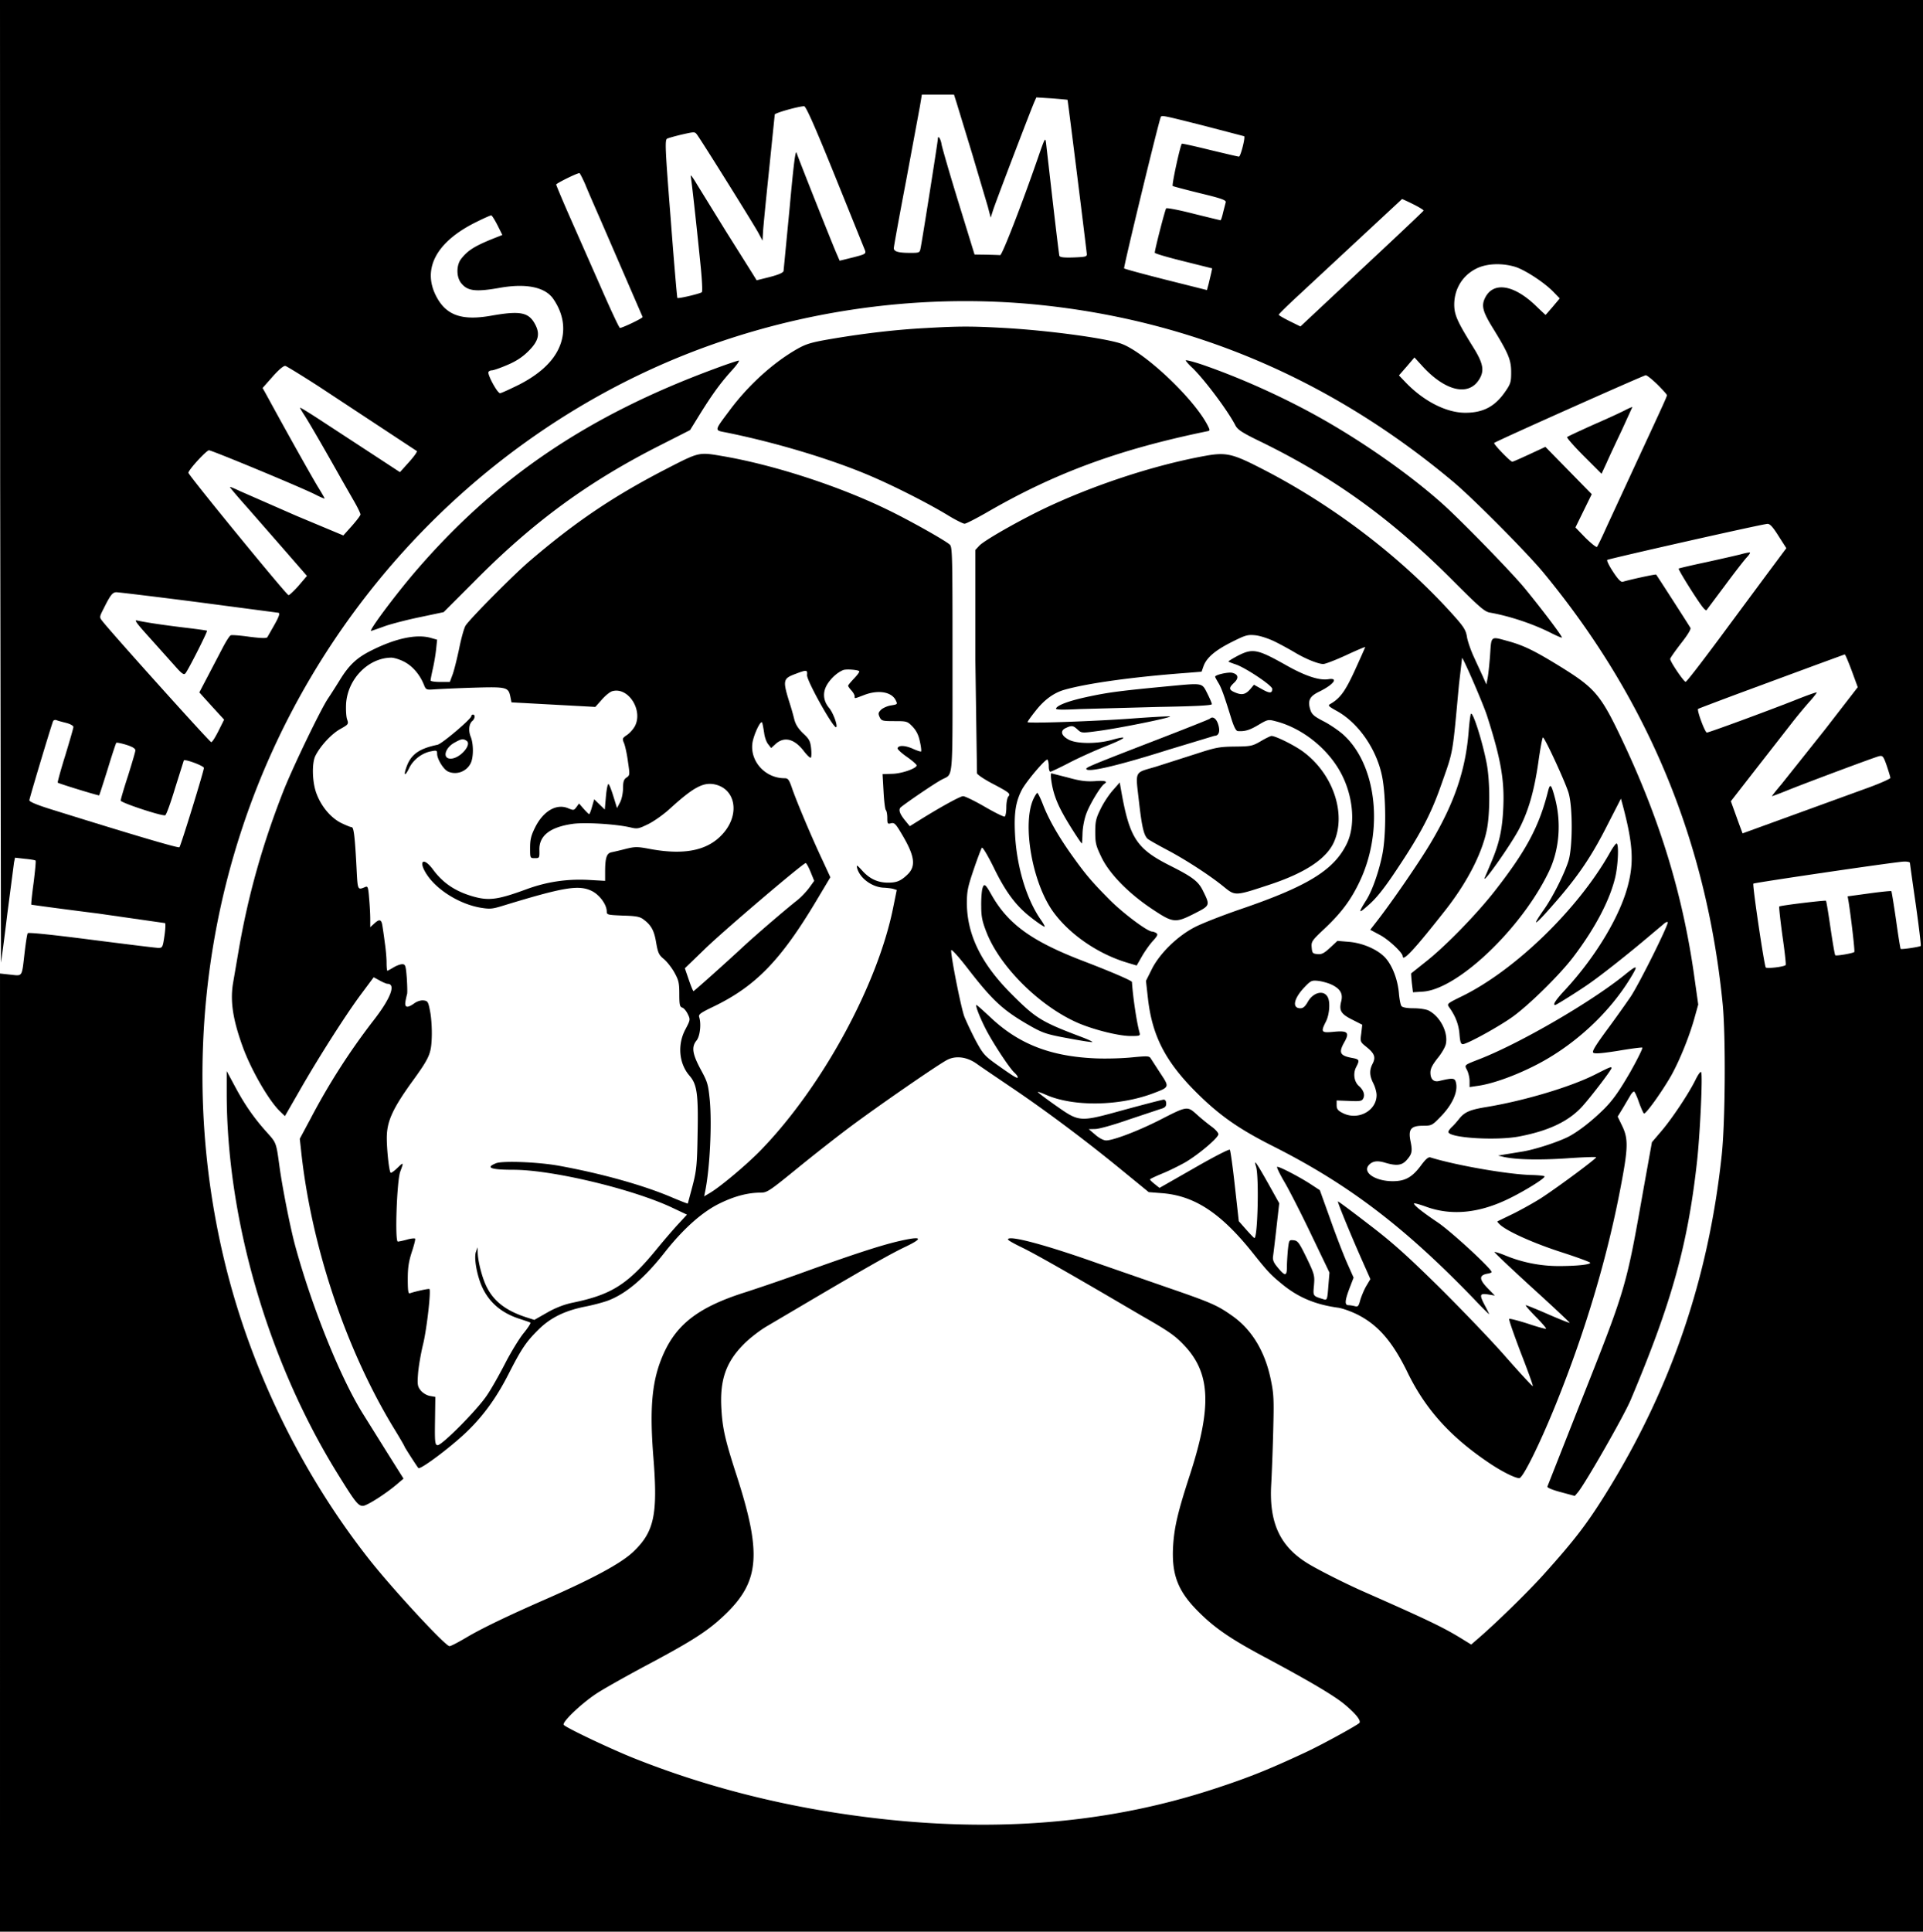 <svg xmlns="http://www.w3.org/2000/svg" width="1572" height="1578.667" viewBox="0 0 1179 1184" preserveAspectRatio="xMidYMid meet" xmlns:v="https://vecta.io/nano"><path d="M.1 295.7L.6 590c.2-.8 2-14.3 3.9-30l4.1-31.4.6-2.9 6.1.7c3.3.3 6.3.8 6.5 1.1.3.2-.3 6.4-1.2 13.6-1 7.2-1.6 13.2-1.4 13.4.2.1 18.5 2.6 40.8 5.4l41.2 5.9c.4.4.2 4-.4 8-1 6.8-1.2 7.2-3.7 7.2-1.4 0-19.9-2.3-41.1-5-24-3.1-38.6-4.6-39-4s-1.2 5.8-1.9 11.8c-1.8 15.4-1.1 14.4-8.7 13.6l-6.4-.7v293.7V1184h589.5H1179V592 0H589.5 0l.1 295.7zm586.3-233l9.4 30.8 9.8 33 1.8 6.9 1.4-4.4c1.6-5.1 23.5-62.4 25.4-66.6l1.2-2.7 9.5.6c5.2.4 9.5.8 9.6.9.2.2 10.8 85.1 11.8 94.3.2 1.8-.5 2-8.1 2.3-6 .2-8.3-.1-8.7-1-.2-.7-2-15.5-4-32.8l-4.1-35.8c-.5-4.3-.6-4.2-5 8.5-9.9 28.6-22 59.8-23.2 59.7-.6-.1-4.5-.2-8.5-.3l-7.2-.1-9.8-31.8c-5.4-17.5-10-33.5-10.4-35.6-.5-3.5-2.3-6.1-2.3-3.4 0 1.5-9.7 62.9-10.6 67-.5 2.7-.8 2.8-6.2 2.8-7.4 0-10.2-.8-10.2-2.9 0-.9 3.3-19.2 7.4-40.6l8.6-46.3 1.2-7.2h9.9 9.8l1.5 4.7zm-74.3 45.6l18.3 45.3c.6 2-.1 2.3-7.5 4.2l-8.1 2-2-4.6c-3.1-7.2-23.4-58.3-24.4-61.5-.7-2.1-1.8 6.6-4.3 34l-3.7 38.4c-.3 1.1-3.1 2.3-8.5 3.7l-8 2-2.6-4.2-16.1-25.6-17.9-29c-2.4-4.1-4.1-6.4-3.8-5 .5 2.6 3.2 26.6 6 54.4.9 8.7 1.3 16.2.8 16.7-1 .9-14.4 4.1-15 3.5-.2-.2-2.1-22-4.1-48.6-3.4-43-3.6-48.2-2.2-49 .8-.4 5-1.6 9.3-2.6 7.6-1.7 7.7-1.7 9.1.2 2.9 3.9 35.5 56.1 37.7 60.4l2.4 4.5.3-5c.1-2.8 1.8-19.9 3.7-38.1l3.5-34.2c0-.9 14-4.9 18-5.1 1.1-.1 6.6 12.3 19.1 43.2zm226.2-31.2l24.5 6.4c.8.8-2.2 12.5-3.2 12.5-.6 0-8.6-1.9-17.8-4.1-9.3-2.3-17-4-17.2-3.8-1.1 1.4-6.3 25.5-5.6 25.9.5.3 8.1 2.3 17 4.5 12.9 3.1 15.9 4.2 15.5 5.5l-1.6 6.2c-.6 2.7-1.3 4.8-1.6 4.8-.2 0-7.6-1.8-16.5-4-8.9-2.3-16.4-3.7-16.8-3.3-.7.8-7 25.3-7 27.2 0 .5 7.9 2.8 17.6 5.2l17.6 4.4-.6 2.9-1.6 6.7-1 3.7-25.1-6.3c-13.8-3.5-25.3-6.6-25.7-7-.5-.5 21.3-90.5 22.5-92.8.6-1.1.9-1.1 26.6 5.4zm-379.4 36.1c1.6 4 5.9 13.8 9.4 21.8l25.7 59.3c0 .8-12.4 6.7-13.9 6.7-.5 0-5.9-11.6-12.1-25.8l-19.2-43.5c-4.3-9.8-7.8-18.2-7.8-18.6 0-.7 12.5-6.9 14.2-7 .3-.1 2 3.2 3.7 7.1zm507.6 12c3.6 1.8 6.4 3.5 6.3 3.9-.2.4-15.8 15.2-34.8 32.9l-37.6 35.2-3.1 2.9-6.7-3.3c-3.6-1.8-6.6-3.5-6.6-3.9s5.3-5.6 11.8-11.6l63.8-59.3c.2 0 3.3 1.4 6.9 3.2zM305 138l3 6-2.2.9c-14.2 5.5-18.7 8.2-23 13.7-3 3.7-3.1 10.8-.3 14.6 3.9 5.2 8.8 5.9 24 3.2 15.9-2.8 27.4-.5 32.5 6.5 6.9 9.8 8.2 20.6 3.6 30.6-3.9 8.5-12.1 16-24.4 22.3-5.7 2.8-10.9 5.2-11.6 5.2-1.7 0-7.9-11.6-7.1-13 .3-.6 1.3-1 2.1-1 .9 0 5-1.4 9.2-3.2 5.3-2.2 9.2-4.7 12.8-8.2 6.4-6.2 7.6-10.5 4.8-16.2-4-8-9-9.1-27.2-5.9-17.5 3.1-27 0-33.1-10.7-9.9-17.4-1-34.6 24.3-46.9 4.4-2.2 8.3-3.9 8.8-3.9.4 0 2.1 2.7 3.8 6zm623.8 25.5c6 1.8 18 9.6 23.6 15.4l3.9 4-4.2 5c-2.4 2.8-4.4 5.1-4.5 5.1s-2.9-2.6-6.3-5.9c-13.5-12.8-26-14.6-30.9-4.3-2.3 4.8-1.2 8.5 5.2 18.8 9.2 15 10.9 19 10.9 26.5 0 6.1-.3 7.2-3.8 12.2-6.2 8.9-13.4 12.7-24.3 12.7-11.5 0-25.2-6.9-36.3-18.3l-4.4-4.6 4.8-5.5 4.7-5.5 5.4 5.9c13.6 14.6 27.5 17.9 34 8 3.7-5.5 2.9-10.1-3.2-19.9-10-16.1-11.8-20.1-11.8-26.6.1-9.5 5.1-17.7 13.6-21.9 6.2-3.1 15.4-3.5 23.6-1.1zm-291.3 23.4c94.1 9.7 178.6 45.8 253 108 12.3 10.2 45.2 43.4 55.4 55.6 64.1 77.5 100.4 164.7 110.3 265 1.9 19.7 1.6 72.1-.6 92.5-8.1 76-31.3 143.6-71.2 207.7-11.6 18.6-19.2 28.5-38 49.4-10.1 11.2-29.6 30.2-40.7 39.7l-3.7 3.2-6.5-4c-10.8-6.6-20.6-11.3-58-27.8-12.2-5.3-31-14.8-36.8-18.6-16.3-10.4-22.7-24.9-21.3-48 .3-5.5.9-20 1.2-32.1.5-19.8.4-23-1.5-32-3.5-17.1-11.6-30.5-23.5-38.9-9.3-6.6-13-8.2-40.6-17.7l-41.5-14.4C641.2 763 618 756.8 618 759.7c0 .5 3.6 2.5 8.1 4.7 7.2 3.4 26.5 14.4 52.4 29.5l21.7 12.7c17 9.7 20.6 12.3 26.6 18.8 15.4 16.9 16.1 37.3 2.8 78.4-7.3 22.4-9.5 31.6-10.3 42.9-1.2 18.2 2.7 28.5 15.6 41.3 9.9 9.9 19.7 16.6 40.1 27.5 27.9 14.9 42.9 23.8 49.3 29.1 6.7 5.6 10.2 9.8 9.2 11.4-.8 1.2-24.1 14-34 18.5-22.1 10.3-34.2 15.1-54 21.6-71.1 23.5-147.7 28.4-233.9 14.9-42.8-6.7-84.1-17.9-122.1-33-14.7-5.8-42.9-19.2-43.9-20.8-1.1-1.9 12.5-14.6 21.9-20.3 5-3.1 18.9-10.9 31-17.3 27.9-14.9 36.9-20.9 47.6-31.5 19.6-19.6 20.7-36.8 5.5-83.8-7-21.6-8.6-28.6-9.3-40.5-1.1-17.8 2.7-28.8 13.6-39.8 3.6-3.7 10-8.6 14.1-11l29-17.1c32.5-19.1 46.7-27.2 55.7-31.5 12.2-5.8 10.6-7-4.7-3.4-10.8 2.6-27.4 8-56.5 18.5a1243.06 1243.06 0 0 1-36 12.4c-28.4 8.9-42.2 19.2-50.5 37.5-7.2 15.9-8.9 32.5-6.4 63.9 2.8 35.2.5 45.7-12.5 58-7.5 7-24.1 16-53 28.7-24 10.5-40.2 18.3-49.7 24-4.6 2.7-9 5-9.8 5-2.5 0-33.9-33.9-48.7-52.5-40.4-51.1-71-112.7-87.4-176-23.2-89.9-20.1-185.1 9-272.9 42.3-127.9 137.8-232.7 260-285.4 71.5-30.8 151.9-43.2 229-35.3zm-442 50l60.1 39.6c.2.6-2.1 3.7-5 6.9l-5.4 6-16.8-11-30.6-20c-7.6-5-13.8-8.8-13.8-8.5 0 .4 1.1 2.2 2.3 4.1 2.2 3.2 12.6 21.1 23.2 40l7.9 13.8c2 3.5 3.6 6.9 3.6 7.5 0 .7-2.4 3.8-5.3 7.1l-5.2 5.8-28.7-12-34.7-15.2c-3.4-1.6-6.1-2.8-6.1-2.4 0 .3 4.9 6.1 10.8 12.7l23.6 27 12.8 14.7-5.2 6.1c-2.9 3.3-5.7 5.8-6.1 5.7-1.6-.5-61.4-73.6-61.4-75 0-1.8 11-13.7 12.6-13.8 1.8 0 56.3 22.6 65.2 27.1 3.1 1.6 5.7 2.7 5.7 2.4s-1.8-3.4-3.9-6.8c-3.1-5-18.7-32.7-31.7-56.6l-2.4-4.3 6.2-7c3.8-4.3 6.8-6.8 7.8-6.5.8.2 10.1 5.9 20.5 12.6zm820.7-1.2c3.2 3.2 5.8 6.1 5.8 6.5 0 .9-1.7 4.6-18.5 40.8L985 323c-2.8 6.3-5.5 11.8-5.9 12.2s-3.5-2.1-7-5.5l-6.2-6.4 5-10.2 5-10.2-14.2-14.5-14.2-14.5-9.7 4.5c-5.4 2.5-10.1 4.6-10.6 4.6-1.2 0-11.7-10.9-11.1-11.5 1.1-1.1 91.5-41.4 92.9-41.5.8 0 4 2.6 7.2 5.7zm74.2 92.8l4.8 7.5-11.4 15.3-30.3 40.9c-10.5 14.1-19.4 25.7-20 25.7-1.1.1-9.5-12.3-9.5-14 0-.6 3-4.8 6.6-9.5 4.1-5.2 6.3-8.8 5.8-9.6-1.1-1.9-20.6-32.2-21-32.6-.2-.4-15.9 3-20.5 4.4-1.1.3-2.9-1.5-5.9-6.1-2.4-3.6-4-6.9-3.6-7.3.8-.7 94.6-21.9 98.2-22.1 1.5-.1 3.3 1.8 6.8 7.4zm-968.9 40.6l49.3 6.5c.9.3.3 2.3-2.4 7.1l-4.5 7.9c-.6.7-3.8.6-11-.3-5.6-.8-10.7-1.2-11.4-.9-.7.2-2.8 3.5-4.8 7.3l-9 17.2-5.5 10.5 7.6 8.4 7.6 8.3-3.5 7c-1.9 3.8-3.8 6.8-4.4 6.8-.9 0-61.6-67.5-66.8-74.3-1.8-2.3-1.8-2.4.9-7.7 4.1-8.2 5.4-9.9 7.8-9.9 1.1 0 23.7 2.7 50.1 6.1zm1013.8 42l3.7 10.1-20.2 26.1-26.6 33.4c-3.4 4-6 7.3-5.8 7.3.3 0 5.2-1.8 10.8-4.1 13.9-5.5 51.7-19.6 54.8-20.4 2.3-.5 2.7-.1 4.8 5.9 1.2 3.6 2.2 6.9 2.2 7.4s-5.5 3-12.2 5.5l-78.4 28.5c-.1-.2-1.8-4.7-3.7-10l-3.5-9.7 15.4-19.8 21.7-27.8c3.4-4.4 8.4-10.4 11-13.3 2.7-3 4.7-5.6 4.5-5.8s-6.5 2-13.9 5c-17.3 6.8-52.1 19.6-53.4 19.6-1.2 0-6.2-13.6-5.4-14.5.3-.2 12.9-5 28-10.6l44.4-16.4 17.5-6.4c.3-.1 2.2 4.4 4.3 10zm-1094.7 32c2.4.6 4.4 1.7 4.4 2.5 0 .7-2.3 8.6-5 17.5-2.8 8.9-4.8 16.4-4.6 16.6.6.6 25.1 8.1 25.4 7.8.2-.2 2.5-7.4 5.2-16 2.6-8.6 5-15.8 5.3-16.2.3-.3 3.1.3 6.1 1.2 3.8 1.2 5.6 2.3 5.6 3.4 0 .9-2.1 7.9-4.5 15.6C76 483.1 74 490 74 490.7c0 1.3 25.4 9.7 27.3 9 .7-.3 3.4-7.8 6.1-16.8l5.3-16.8c.7-1 12.3 3.3 12.3 4.6 0 1.9-14.1 47.6-15 48.6-.6.7-29.2-7.8-79.2-23.4-8.3-2.6-12.8-4.5-12.8-5.4 0-1.1 12.6-43.1 14.5-48.4.3-.7 1.2-1 2.1-.7.9.4 3.6 1.1 6 1.7zM1171 528.9c0 .4 1.6 11.9 3.6 25.6 1.9 13.6 3.3 25 3 25.3-.7.6-11.9 2.3-12.3 1.8-.2-.2-1.5-8.1-2.8-17.6-1.4-9.6-2.7-17.5-2.9-17.8-.3-.2-6.4.4-13.6 1.4l-13.2 1.8.6 3.4c1.6 10.2 3.9 30.2 3.5 30.7-.8.8-11.2 2.6-11.7 2-.3-.3-1.6-7.8-2.9-16.7s-2.5-16.4-2.8-16.7c-.5-.4-27.3 2.8-28.6 3.5-.3.2.6 8.2 1.9 17.9 1.4 9.6 2.3 17.7 2 18-1 1.1-11.3 2.3-12.2 1.5-.9-.9-8.3-50.6-7.6-51.4.7-.6 87.6-13.4 92.3-13.5 2-.1 3.7.3 3.7.8zM567.2 201.1c-17.1.9-36.5 3.1-56.7 6.5-12.5 2.1-16 3.1-21.2 6-15 8.4-30.7 22.6-42.4 38.5-9 12-8.9 11.6-2.1 12.9 31 6.2 66.5 16.9 90.7 27.5 14.5 6.3 35.1 16.8 46.6 23.9 4.2 2.5 8.4 4.6 9.3 4.6s6.9-3.1 13.4-6.8c41.9-24.3 81.1-38.7 135-49.8 2.2-.4 2.2-.5.6-3.7-8.6-16.7-39.2-45.4-53.4-50.2-10.5-3.4-44.8-8-71.5-9.5-20-1.1-27.3-1.1-48.3.1zM727 220.9c0 .4 1.8 2.5 4.1 4.6 7.5 7.3 21.6 26.1 26.3 35.2 1.4 2.7 4.1 4.5 15.9 10.2 45.1 22.1 80.2 47.5 117.8 85.3 16.2 16.2 19.2 18.8 22.5 19.3 11.8 2.1 25.8 6.7 36.8 12.2 3.7 1.9 7 3.3 7.2 3.1.5-.6-12.4-17.6-23-30.5-8.3-10-38.5-41-50.1-51.4-20.1-18-49.2-38.4-76.5-53.6-22.5-12.5-48.2-24-71.2-31.9-5.4-1.8-9.8-2.9-9.8-2.5zm-288.5 5c-78.4 28.9-134.6 67.1-184 124.6-12.5 14.6-29.1 36.9-26.9 36.2 1-.3 5.1-1.7 8.9-3.1 3.9-1.3 13.4-3.8 21.3-5.4l14.2-3 18.8-18.8c36.2-36.6 70-61.3 114.4-83.7l17.9-9.1 6.3-10.2c7.8-12.5 12.7-19.1 19.6-26.7 2.8-3.1 4.6-5.7 3.9-5.7-.8.1-7.2 2.2-14.4 4.9z"/><path d="M409.7 286.8c-33.3 17.1-56.8 32.9-85.7 57.7-9.8 8.5-35.7 34.6-38.5 38.9-.9 1.3-2.7 7.7-4 14.2-1.4 6.6-3.2 13.8-4.1 16.1l-1.6 4.3h-5.9c-3.2 0-5.9-.4-5.9-.9 0-.6.6-3.8 1.4-7.3s1.7-8.9 2-12l.6-5.7-4.2-1.2c-8.7-2.3-21.4.4-36.1 7.8-8.9 4.4-13.7 8.9-19.4 18.2-2.6 4.2-5.8 9.2-7.1 11.1-4.5 6.6-21.8 42.5-27.5 57-12.8 32.7-21.4 63.3-27.2 96.5l-3.5 20.4c-2 11.2-.4 22.4 5.6 39.1 5.1 14.4 16.3 33.8 23.2 40.3l2.9 2.8 8.8-15.3c11.8-20.7 29.4-48.2 38.3-60l7.3-9.8 3.7 2c2 1.1 4.1 2 4.7 2 5.4 0 2.1 8.8-8.3 22.2-14.7 19-27.4 38.8-38.6 60.1l-6.8 12.7.7 6.3c6 58.1 27 121.4 56.3 170 4 6.5 7.2 12 7.2 12.3 0 .4 7.8 12.5 8.5 13.2 1.2 1.3 21.6-14.1 30.9-23.4 9.7-9.6 17.4-20.4 24.6-34.6 7.7-15.1 10.7-19.5 18-26.7 7.4-7.4 16.1-11.6 28.1-14.1 5.3-1 11.9-2.8 14.6-3.8 11.2-4.2 22.7-14 35.1-29.9 11.3-14.3 23-24.7 33.7-29.8 9-4.4 17.2-6.5 25-6.5 3.8 0 5.4-1.1 22.1-14.7 9.8-8 24.7-19.7 32.9-25.8 16.6-12.4 53.6-38 59.3-40.9 5.3-2.7 12.1-1.8 18 2.4 2.6 1.9 12.4 8.5 21.7 14.8 20.9 14.1 45.7 32.7 67.4 50.5l16.4 13.4 7.6.6c20.2 1.4 36.5 12 56.2 36.7 9.4 11.8 11 13.4 18.2 19.3 9.7 7.9 20.1 12.3 33.9 14.2 2.6.3 7.9 2.2 11.8 4.1 13 6.5 21.9 16.8 31.3 36.3 10.9 22.1 26.1 39 50 55 7.6 5.1 15.6 9.1 18.2 9.1 2.2 0 12.6-21 22.7-46 17.8-44.2 31.1-88.8 39.3-131.7 4.7-24.4 4.9-30.1 1.2-37.9l-2.9-6 3.3-5.4 4.6-7.8c.7-1.2 1.7-2.2 2.1-2.2s1.8 2.9 3 6.5c1.3 3.6 2.7 6.7 3.1 7 1.1.6 11.1-13.4 16.7-23.2 5-8.9 11.2-24 14.4-35.7l2.2-7.9-2.2-15.6c-6.8-49.6-20.3-94.6-42.5-142.4-14.8-31.7-17.8-35.4-39.5-48.9-15.9-9.8-22.5-13.1-32.3-15.8-10.9-3-10.3-3.5-11.1 8.2-.4 5.7-1.1 12.1-1.5 14.3l-.8 4-2-4.5c-1.1-2.5-3.7-8-5.6-12.2-2-4.3-3.9-9.9-4.3-12.4-.6-3.9-1.8-6-7.4-12.3-32.4-36.4-75.6-69.3-120.7-92-15.9-8.1-20.1-8.9-32.3-6.7-31.6 5.7-69.4 18.2-100 32.9-16.4 8-36.1 19.3-38.7 22.3l-2.3 2.5v67.5l1 69.4c.6 1.1 4.6 3.7 8.9 6 10.7 5.6 11.9 6.5 10.4 8.1-.7.7-1.3 3.7-1.3 6.5 0 2.9-.4 5.5-1 5.9-.5.3-6-2.4-12.2-6s-12.2-6.5-13.3-6.5c-1.8 0-14.3 6.9-27.4 15.1l-5.3 3.3-2.8-3.4c-3.1-3.8-4.1-6.2-3.1-7.8.8-1.2 21.5-15.4 25.8-17.5 6.8-3.6 6.3 2.3 6.3-73.6 0-64.3-.1-68.9-1.7-70.3-3-2.7-25.3-15.2-38.4-21.5-29.8-14.5-69.9-27.5-101.3-32.8-14-2.4-14-2.4-32.9 7.3zm372.2 106.6c3.6 1.8 9.1 4.8 12.1 6.6 6.5 3.9 14.3 7 17.3 7 1.2 0 7.5-2.4 14-5.4 6.4-3 11.7-5.2 11.7-5 0 .3-2.8 6.5-6.2 14-6 13.1-9.1 17.4-15.2 20.9-1.6.9-1.1 1.4 3.5 4 13.7 7.3 25.2 24 28.4 41 2.3 12.2 2.4 35 .1 46.9-2 10.3-6.2 22.4-9.8 28.1-5.3 8.5-5.1 8.9 1.4 3.1 4.7-4.1 9.5-10.1 17-21.4 14.7-22 21.1-34.1 27.4-52.1 7.6-21.6 6.8-17.3 10.9-61.5l1.9-16.3c.5-.6 13.2 28.6 15.4 35.7 8.3 25.9 10.6 38.9 9.9 55.5-.6 14.3-2.5 22.5-7.6 34.5l-3.8 9c-1.6 4.7 15.2-19.1 20.6-29 6-11.2 9.6-23.5 12.2-41.3 1.2-8.6 2.5-15.7 2.9-15.7 1.1 0 14.1 28.1 15.8 34.3 2.5 8.9 2.4 32.9-.1 41.2-2.4 7.8-9.7 22.4-15.1 30-8.8 12.5-5.3 9.8 9-6.8 12.9-15.1 20.6-26.6 30-45.2l8.2-16 1.1 4c6.2 23.4 7 34.8 3.2 49.2-4.9 19-19.9 43.9-38.5 64-5.8 6.2-7.8 9.3-6.1 9.3.7 0 15.7-9.4 21.8-13.8 7.1-5 22.2-16.9 33.7-26.6l11.3-9.5c.9-.8 1.9-1.2 2.2-.9.9.9-17.6 38.1-22.8 45.8-2.8 4.1-9.3 13.3-14.5 20.3-6.9 9.4-9.2 13.1-8.4 13.9s4.9.5 15.1-1.1c7.6-1.3 14.4-2.2 15-2 .5.2-2.9 7.1-7.6 15.4-6.7 11.5-10.3 16.6-15.7 22.1-7.7 7.6-15.8 13.9-22.1 17.2-6.9 3.4-20.7 7.9-28.5 9.1l-11 1.8-3.5.6 3.4.8c7.7 1.7 21.6 2 38.4.9 9.8-.7 18-1 18.3-.7.6.5-22.5 17.7-33.5 24.9-4.2 2.7-11.9 7-17.1 9.6l-9.9 4.8c-.2.2.7 1.3 2 2.4 5 4.2 20.7 11.2 37.5 16.6 9.6 3.1 17.4 6 17.4 6.4 0 1.1-8.2 2-19.4 2-11.1 0-22.3-2.2-32.7-6.5-3.4-1.4-6.4-2.3-6.6-2.1-.3.2 10.1 10 23 21.8 12.9 11.7 23.3 21.5 23.1 21.6-.1.2-6-2.1-13.1-5.2S936 800 935.5 800s2.2 3.1 6 7c3.8 3.8 6.7 7.2 6.4 7.4-.2.3-5.3-1.1-11.2-3.1-6-1.9-11.1-3.2-11.4-2.9-.4.3 2.9 9.6 7.1 20.7 4.3 11 7.6 20.2 7.4 20.5-.3.2-7.7-7.8-16.5-17.8-8.8-10.1-27.3-29.3-40.9-42.8-19.7-19.4-28.8-27.6-43.4-38.7-10.1-7.8-18.6-14.1-18.7-13.9-.4.4 8 20.8 14.8 36.1l5.1 11.5-2.5 4.2c-1.4 2.4-3 6.3-3.7 8.6-1 3.8-1.4 4.3-3.3 3.8-1.2-.3-3-.6-3.9-.6-2.5 0-2.3-2.7.6-10.4l2.5-6.5-4-9c-2.2-5-6.9-17.1-10.3-26.8l-6.4-17.8-5.8-3.8c-7.3-4.7-19.3-10.9-20.4-10.5-.4.2 1.7 4.6 4.8 9.8 3 5.2 10.4 19.7 16.4 32.3l10.9 22.7-.7 8.5c-.6 8.1-.8 8.5-2.8 7.9-6.8-2.1-6.6-1.8-6-8.6.5-6 .3-6.8-4.5-16.8-4.6-9.4-5.4-10.5-7.9-10.8-2.9-.3-2.9-.2-3.6 5.9-.3 3.4-.6 8.2-.6 10.5 0 5.9-1.2 5.8-6.2-.4-1.9-2.3-2.6-4.1-2.3-6 .2-1.5 1.2-9.5 2.1-17.7l1.7-15-6.7-12c-7.5-13.3-9.1-15.5-7.5-10.4 1.9 6.2 1 44.5-1.1 43.7-.4-.2-2.7-2.6-5.1-5.3l-4.4-5-2.4-21.5c-1.3-11.8-2.7-21.9-3.1-22.3-.4-.5-10.3 4.6-21.9 11.3l-21.2 12.1-2.9-2.3c-1.6-1.3-2.9-2.5-2.9-2.9-.1-.3 3.4-1.9 7.7-3.7 4.2-1.7 10.6-4.9 14.1-6.9 8.4-5 20.1-15 20.1-17.1 0-.9-1.8-2.9-3.8-4.4-2.1-1.5-6.2-4.8-9-7.3-6.3-5.7-6-5.8-23.2 3-13.4 6.8-28.5 12.5-32.8 12.5-1.6 0-4.3-1.4-6.7-3.5l-4-3.4 4-.1c2.2 0 11.2-2.5 20-5.6l19.8-6.6c2.9-.8 3.7-1.5 3.7-3.4 0-1.5-.6-2.4-1.5-2.4-.8 0-11.5 2.8-23.7 6.1-28.3 7.8-27.7 7.9-42.7-2.6-6.1-4.3-11-8-10.8-8.2s2.4.6 4.9 1.7c16.8 7.4 44.7 7.1 65.9-.9 10-3.8 10-3.7 4.3-12.3l-5.9-9.1c-.9-1.5-2.1-1.5-11.5-.6-5.8.6-15.9.9-22.5.6-27.5-1.2-46.9-8.8-64.1-25-4.5-4.2-8.4-7.7-8.7-7.7-.9 0 1.7 6.9 5.6 14.6 4.1 8.1 14.5 24 17.6 26.8 1.2 1.1 2.1 2.3 2.1 2.9 0 1.1-2.6-.5-13.3-8.1-7.1-5.1-8.1-6.3-12.6-14.6-2.6-5-5.7-11.6-6.9-14.6-2.1-5.8-8.5-38.2-8-40.6.2-.8 4.6 4.1 9.8 10.8 15.9 20.6 22.2 26.3 39.5 36.1 7 3.9 9.7 4.8 22.4 7.1 7.9 1.5 14.5 2.5 14.8 2.3.2-.3-2.9-1.7-6.9-3.2-24.6-9.3-27.9-11.4-43.3-26.9-18-18.2-26.5-35.7-26.7-54.7 0-7.6.5-10.1 4.2-21 2.3-6.8 4.6-12.8 5-13.3.5-.5 3.6 4.7 7.2 12 6.2 12.8 11.8 20.9 18.7 27.2 3.9 3.6 11.6 9.2 12.6 9.2.3 0-.8-2.1-2.6-4.6-8.7-12.7-14.6-32.4-15.6-52.5-.6-12.6.4-19.3 4.1-26.6 2.6-5.1 14.7-19.4 15.8-18.7.4.3.8 2.1.8 4s.4 3.4 1 3.4c.5 0 5.6-2.4 11.2-5.3 5.7-3 15.9-7.6 22.7-10.3 12.7-5 14.6-6.9 3.8-3.9-8.9 2.5-21.1 2.5-26.2 0-4.9-2.5-5.8-5.6-2-7.3 3.6-1.7 4.5-1.5 7.2 1 2.3 2.1 2.6 2.2 12.1.9 13.5-1.7 48.5-8.9 44.2-9-1.9-.1-12.3.5-23 1.3-22.7 1.7-64 3.1-64 2.2 0-.4 2.3-3.6 5.1-7.1 5.1-6.5 10.8-10.7 17.1-12.6 13.8-4 42-8 75.9-10.5l8.6-.7 1.2-3.4c1.9-5.2 7-9.6 17.3-14.8 8.6-4.3 9.7-4.6 14.7-4.1 3.1.4 8.2 2.1 12 4zm-534.3 12.1c5.2 2.6 9.8 7.9 12.3 14.2 1.3 3.2 1.4 3.2 7 2.8 3.1-.2 13.7-.7 23.6-1 20.2-.6 21.2-.3 22.4 5.5l.7 3.5 25.7 1.4 25.7 1.4 4-4.5c2.2-2.5 5.1-4.9 6.6-5.2 9.7-2.5 18.7 11.7 13.7 21.4-1 1.9-3.2 4.4-4.9 5.5-2.8 1.9-3 2.2-1.8 5 .7 1.7 1.8 6.7 2.4 11.3 1.2 8.1 1.2 8.4-.9 9.8-1.7 1.2-2.1 2.6-2.1 6.7-.1 3-.8 6.6-1.9 8.6l-1.8 3.4-2.2-7.1c-1.2-3.9-2.5-7.3-3-7.6s-1.2 3-1.6 7.5l-.7 8.1-3.3-3.2-3.2-3.1-1.3 4.5c-.7 2.6-1.5 4.6-1.8 4.6s-1.8-1.5-3.4-3.3l-2.8-3.2-1.6 2.2c-1.5 2-1.7 2.1-5.1.7-7.1-3-15.2 1.7-20.2 11.7-2.5 5-3.1 7.5-3.1 12.6 0 6.3 0 6.3 2.9 6.3 2.8 0 2.9-.1 2.8-4.9-.3-8.8 6.4-14.1 20.3-16.1 7.6-1.1 26.5.1 35.3 2.1 4.5 1.1 5.2.9 11.2-2 3.6-1.8 9.5-6 13.2-9.4 14.8-13.5 20.9-16.7 28.4-14.7 11.4 3.1 14.2 16.9 5.6 28.2-9 11.7-23.6 15.3-46 11.2-7.9-1.5-9.3-1.5-15-.1a221.75 221.75 0 0 1-8.8 2.1c-3 .6-3.9 3.4-3.9 12.2v5.3l-10.7-.6c-13-.6-25.1 1.2-37.4 5.7-17.4 6.4-23 7.2-32.4 4.6-11.1-3.1-18.8-8.2-25-16.6-6.1-8.3-9.4-5.1-3.5 3.5 6.4 9.4 20 17.6 32.3 19.8 6 1 7.4.9 13.9-1.1 37.9-11.6 46.8-13 54.8-9 4.7 2.4 9 8.3 9 12.5 0 2 .5 2.1 9.9 2.5 8.2.2 10.5.7 12.7 2.4 4.7 3.5 6.5 6.8 7.7 14.2 1.1 6.3 1.7 7.6 4.8 10.1 1.9 1.6 4.8 5.3 6.4 8.2 2.6 4.7 3 6.4 3 13.2 0 6.6.3 7.8 1.8 8.3 1 .3 2.5 2.1 3.4 4 1.6 3.3 1.6 3.5-1.5 9.4-5 9.4-3.9 21 2.6 28.4 4.6 5.3 5.4 11.4 4.9 35.9-.3 18.9-.7 22.3-3.1 31.6l-2.9 10.8c-.2.1-4.3-1.5-9.3-3.6-17.4-7.5-43.4-14.8-69.9-19.6-12.8-2.3-34.5-3.1-38.4-1.5-6.7 2.7-3.2 4 10.7 4 23.8 0 73.6 11.9 97.7 23.4l8.7 4.1-5.1 5.5c-2.8 3-8.5 9.6-12.7 14.7-18.2 22.4-28.1 28.8-52.5 33.8-5.1 1.1-10.1 3-15.4 6l-7.9 4.5-5-1.6c-12.3-4-19.7-9.7-24.1-18.4-2.8-5.4-5.4-15.5-5.6-21l-.1-3.5-1 2.8c-1.3 3.6.5 14 3.6 21.1 4.4 9.9 12.1 16.5 23.6 20.1 3 1 5.8 1.9 6.2 2.2.4.2-1.5 3.2-4.3 6.6-2.7 3.4-7.7 11.6-11.1 18.2s-8.3 15.4-11.1 19.5c-5.9 9-28.1 31.3-30.5 30.8-1.5-.3-1.7-2-1.5-15l.2-14.6-3.4-.6c-2-.4-4.3-1.8-5.6-3.4-1.9-2.4-2.1-3.6-1.6-10.2.3-4.1 1.7-12.5 3.2-18.5 2.2-9.4 4.8-32.1 3.8-33.4-.3-.4-9 1.5-12 2.6-1 .4-1.3-1.7-1.3-8.7 0-7.1.6-10.8 2.5-16.7 1.4-4.2 2.3-7.8 2-8.1s-2.6-.1-5 .6c-2.5.7-5 1.2-5.6 1.2-1.9 0-.6-37.4 1.5-42.9 2.2-5.9 2.1-6-1.9-2.1-1.9 1.8-3.7 3.1-4 2.8-1.1-1.1-2.7-17.3-2.3-23.6.5-8.7 4.1-16.3 14.6-31 11.5-15.8 12.5-18 12.9-28.2.2-4.7-.2-11.7-.9-15.5-1.2-6.5-1.5-7-4.1-7.3-1.6-.2-3.9.5-5.6 1.7-4.4 3.2-6.2 2.8-5.5-1.2.3-1.7.8-3.8 1-4.5.2-.8.1-5.2-.2-9.8-.6-7.7-.9-8.4-2.8-8.4-1.2 0-3.6.9-5.4 2s-3.5 2-3.7 2c-.3 0-.5-2.3-.5-5.1 0-2.7-.5-8.3-1.1-12.2-.5-4-1.2-8.7-1.5-10.5-.6-3.8-1.9-4-5.1-1l-2.3 2.1v-5c0-2.7-.3-8.5-.7-12.7-.5-6.5-.8-7.6-2.2-7-4.9 2-4.8 2.4-5.5-11.3-1-19.4-1.7-25.3-3-25.3-.7 0-3.6-1.2-6.5-2.6-6.3-3.2-12.1-10-15.1-18.1-2.6-6.9-2.9-18.6-.6-23.1 3.1-6.1 9.8-13.3 15.1-16.3 5.2-2.9 5.3-3.1 4.3-6-.6-1.7-.8-6.1-.6-9.8 1.1-15 13.5-27.7 27.4-28 1.6-.1 5.3 1 8 2.4zm279.2 5.9c.3.4-1.1 2.3-3.1 4.4s-3.7 4.1-3.7 4.5.9 1.7 2 2.9 2 2.8 2 3.5c0 1.6-.5 1.7 5.8-.7 8.5-3.3 16.5-2 19.2 2.9 1.4 2.8 1.4 2.8-2.8 3.5-2.1.3-4.7 1.5-5.9 2.5-1.8 1.8-2 2.4-1 4.6 1.1 2.3 1.6 2.5 9.1 2.5 7.7 0 7.9.1 11.2 3.5 2.3 2.5 3.6 5.1 4.4 9.1.7 3 1 5.8.7 6-.2.2-2.5-.5-5.1-1.7-4.8-2.1-8.7-2.2-9.3-.3-.2.6 2.4 3 5.7 5.3s6 4.7 6 5.2c0 1.9-9.2 5.1-15 5.2l-5.9.2.6 10.5c.3 5.8.9 10.9 1.4 11.5.5.5.9 2.7.9 4.8 0 3.6.2 3.9 2.3 3.3 2.1-.5 2.9.4 6.9 7.2 7.7 13 8.5 19.3 3 24.4-4 3.8-6.5 4.8-11.7 4.8-6.3 0-11.3-2.3-15.8-7.3-3.3-3.6-3.7-3.8-3.2-1.7 1.6 6.3 9.3 11.9 16.5 12.1 1.9.1 4.5.4 5.6.7l2.2.7-2.3 11.3c-9.6 47.1-43.2 108.9-80.5 147.6-8.3 8.7-25.6 23.3-32.1 27l-3.2 1.9.7-3.4c2.8-14 4.1-40.2 2.8-55.2-1-10-1.3-11.3-5.6-19.2-5.1-9.5-5.8-13.8-2.5-17.8 2.1-2.7 2.9-10.1 1.6-14.2-.6-1.7.6-2.6 8.5-6.4 26-12.5 41.5-28.5 63.3-65l8.6-14.4-4.9-10.6c-6.6-14-15.4-34.9-18.4-43.4-2-5.9-2.6-6.7-4.8-6.7-11.8 0-21.2-10.3-19.7-21.5.8-5.4 5.3-14.7 6-12.5.3.8.8 3.6 1.2 6.2.3 2.6 1.4 5.7 2.5 7l1.8 2.3 2.4-2.2c5.5-5.2 11.9-3.6 17.9 4.4 1.8 2.3 3.6 4 4 3.7.4-.2.5-2.8.2-5.7-.5-4.5-1.2-5.8-4.9-9.2-2.9-2.8-4.6-5.4-5.4-8.5a151.77 151.77 0 0 0-3-10.5c-4.2-13.5-3.9-14.6 3.6-17.4 7.1-2.7 7.5-2.6 7.2.7-.2 3.5 16.5 33.3 17.9 31.9 1-1-1.9-8.8-4.3-11.7-3.8-4.5-4.2-9.8-1.1-14.7 2.4-3.8 6.2-7.2 9.7-8.6 1.7-.7 8.9-.2 9.8.7zM497 534.5l2.2 5.4-3.1 4.3c-1.8 2.4-5 5.8-7.3 7.6-7.6 6-25.9 21.7-33.4 28.7-10.1 9.4-29.8 27-30.2 27-.3 0-1.6-3.2-2.9-7l-2.4-7 11.9-11.5c11.2-11 60.6-53 62.2-53 .4 0 1.8 2.5 3 5.5zm261.6-132.4c-3.2 1.7-5.6 3.2-5.4 3.4.1.2 2.2 1 4.6 1.8 6.2 2.2 22.2 12.9 22.2 14.9 0 2.9-1.6 2.9-6.5.1l-4.7-2.6-2.1 2.5c-3 3.5-5.2 4-9.3 2.3s-4.2-2.8-.8-6c3.1-2.9 2.6-5.2-1.1-6.1-2.4-.6-10.5 1.2-10.5 2.4 0 .3.9 1.9 1.9 3.6 1.9 3 3.6 7.7 8.1 22.3 1.6 5 2.8 7.3 3.9 7.4 4.3.3 7.1-.5 12.5-3.7 5.7-3.4 6.2-3.5 10.4-2.4 16.9 4.2 33.4 17.6 41.2 33.5 6.9 14 8 30.9 2.7 41.7-7.9 16.2-24.1 26.1-65.8 40.3-10.7 3.7-23 8.5-27.4 10.8-10.7 5.5-21.8 16.4-26.5 26.1l-3.4 6.8 1.2 10.7c2.6 23 10.7 38.7 29.6 57.6 14.4 14.3 26.1 22.5 47.6 33.3 45.9 23.2 80.2 49.3 122.8 93.5 5 5.3 9.2 9.4 9.2 9.2s-1.1-2.5-2.5-5.1c-3.6-6.8-3.4-7.8 1.8-7l4.2.7-4.2-4.3c-5.7-5.8-5.6-8.3.1-9.2.8-.1 1.8-.5 2.1-.8 1.1-1.1-24.5-24.8-33.1-30.6-9.7-6.5-15.1-10.9-14.4-11.6.3-.2 3.7.7 7.5 2.1 15.6 5.6 32.6 3.9 51-5.2 9.4-4.6 21.5-12.1 21.5-13.4 0-.4-3.6-.8-8-.9-14-.3-46.4-5.9-62.1-10.8-1.2-.3-2.8 1.1-5.3 4.4-5.6 7.7-9.9 10.2-17.7 10.2-10.5 0-18.5-5.2-14.8-9.7 2.2-2.6 5.2-3.1 9.9-1.7 7 2.1 10.3 1.8 13.2-1.3 3.5-3.9 3.9-5.5 2.6-11.8-1.5-7.4.2-9.5 7.8-9.5 5 0 5.5-.2 10.4-5.3 7.6-7.6 11.3-16.1 9.5-21.7-.7-2.3-2.2-2.3-9.8-.5-3.6 1-5.7-.9-5.7-5.1 0-2.4 1.2-4.7 4.4-8.8 2.5-3 4.8-7 5.1-8.9 1.4-7.1-3.6-16.7-10.6-20.3-1.6-.8-5.6-1.4-9.2-1.4-4 0-6.8-.5-7.4-1.3-.6-.6-1.3-4.2-1.6-7.8-.7-8.1-3.7-16.2-7.7-21.1-4.4-5.4-13.9-9.7-22.8-10.5l-7.2-.6-4.5 4.2c-3.7 3.4-5.2 4.2-7.8 3.9-2.9-.3-3.2-.6-3.5-4.1s.1-4.2 7.7-11.3c10.3-9.7 16.2-17.5 21.6-28.8 15.1-31.5 10.6-71.8-9.9-90.3-2.8-2.5-8.2-6.2-12.1-8.2-5.8-3-7.2-4.2-8.1-7-1.8-5.6-.5-8.3 5.3-11.1 9-4.4 12.2-8.7 5.8-7.7-5.5.9-14.1-1.9-25.5-8.3-18.3-10.3-20.9-10.8-30.4-5.9zm57.8 201.4c5.4 2.6 7.1 5.6 5.9 10.3-1.4 5.6-.2 7.7 6.8 11.2l6.1 3.1-.6 5.3c-.7 5.1-.7 5.2 3.3 8.4 4.8 3.9 5.7 6.2 3.7 10.1-2.1 4-2 7.4.4 12.1 1.1 2.2 2 5.4 2 7.2 0 9.8-11.7 15.9-21 10.9-2.8-1.4-3.5-2.5-3.5-4.7v-2.9l7.7.3c6.6.3 7.8.1 8.6-1.5 1.2-2.2.2-5.2-2.7-7.7-2.9-2.6-3.6-7.6-1.7-11.4 2.3-4.4 2.1-4.9-2.1-5.7-7.8-1.4-8.7-3.2-5.2-9.5 3.5-6.1 2.3-7.4-6.1-6.6-8 .8-8.4.3-5-6.4 2.1-4.2 2.7-11.9 1-14.9-2.4-4.5-8.9-2.9-12.2 3-1.6 2.8-2.8 3.9-4.5 3.9-5.2 0-4.2-5.7 2.1-12.5 4.3-4.5 4.7-4.7 8.8-4.3 2.4.3 6.1 1.3 8.2 2.3zm-98.9-183c-29.6 2.8-37.4 3.8-48.8 6.2-12.2 2.5-19.9 5.2-21.2 7.4-.6.9 2.5 1.1 14.6.5l48.2-1.3c22.8-.4 32.7-.9 32.7-1.7 0-.6-1.3-3.6-2.8-6.6-3.3-6.5-2.5-6.4-22.7-4.5zm184.3 17.1c-.3.5-.9 4.9-1.3 9.9-1.8 24.4-8.8 44.8-23.6 69.6-7.1 11.9-23.8 36.1-32.6 47.4l-4.2 5.4 6 3.2c5.4 2.9 13.9 10.9 13.9 13 0 3.7 7.5-4.5 26.3-28.4 13.1-16.7 22.2-34.3 25.2-48.7 2.1-9.8 2.1-30 0-41-2.6-13.6-8.6-32.4-9.7-30.4zm-160 2.9c-.2.3-14.8 6.1-32.4 12.9-38.6 14.9-43.4 16.9-43.4 17.8 0 2.7 19.5-1.9 50.5-11.7l28.1-8.5c2.7 0 3.6-2.7 2.3-6.9-1.1-3.7-3.4-5.3-5.1-3.6zm31.2 13.8c-5.2 3-6.1 3.2-16 3.3-9.5.1-11.8.6-23.5 4.4l-24.7 7.9c-13.7 4.1-12.7 1.8-10.4 22.2 1.7 14.7 2.9 20 5.3 22.1 1 .8 6.3 3.8 11.8 6.7 11.4 6 26.5 15.8 34.9 22.7 6.9 5.6 6.9 5.6 27.5-1.2 22.3-7.3 35.6-16.1 40.1-26.6 7.4-17.3-.7-41.3-18.7-54.8-5.1-3.9-17.3-10-19.8-9.9-.5 0-3.5 1.4-6.5 3.2zm-128.4 24.4c1 6.9 3.1 12.9 7.2 20.3 3.2 5.9 11 18 11.5 18 .1 0 .3-2.8.4-6.3.1-3.6 1.1-8.8 2.4-12.2 2.1-5.7 8.8-16.7 10.9-18 2.5-1.6.4-2.2-5.8-1.7-5.3.3-8.8-.1-16.4-2.2l-10.2-2.6c-.4 0-.4 2.1 0 4.7zm37.6 5.8c-2.3 2.6-5.7 7.7-7.4 11.3-2.8 5.6-3.3 7.7-3.3 14.1 0 6.8.4 8.5 3.8 15.5 4.8 10.1 16.7 22.3 31.4 32 12.5 8.3 13.9 8.5 25.7 2.5 9.6-4.9 9.6-4.9 5.2-13.8-2.8-5.8-6.3-8.5-20-15.4-20.9-10.5-25.1-17-30.3-46.6l-.8-4.5-4.3 4.9zm266.9.5c-5.4 21.5-13.3 36.3-32.4 60.8-10.7 13.8-29.7 33.4-41.7 43l-9.8 7.8c-.1.1.1 2.7.4 5.9l.7 5.7 6.1-.4c21.3-1.4 60.5-38.7 77.2-73.5 6.4-13.2 7.8-29.8 3.8-45-2.3-8.7-3-9.4-4.3-4.3zm-315.4 4.5c-7.2 15.2-.9 51.6 12.1 69.5 10 13.7 27.2 25.6 45.1 31l6 1.8 3.1-5.4c1.7-3 4.7-7.3 6.7-9.5 3-3.3 3.4-4.2 2.2-5-.8-.5-1.9-.9-2.5-.9-2.9 0-17.8-11.2-26-19.4-11.3-11.4-14.9-15.7-23.4-27.6-8.3-11.7-14.1-21.9-17.6-31-1.5-3.9-3.1-7-3.4-7s-1.4 1.6-2.3 3.5zM987 522.7c-19.5 34.6-58.2 72.1-90.8 88-9 4.4-9.2 4.6-7.7 6.7 3.8 5.3 5.8 10.4 6.3 16.3.4 4.9.8 6.3 2.1 6.3 2.7-.1 21.7-10.5 30.4-16.7 10.2-7.3 29.4-26.2 37.5-37 13.4-17.7 22.4-35 25.6-49 1.7-7.7 2.2-20.3.7-20.3-.5 0-2.4 2.6-4.1 5.7zm-384.7 22c-.4 1.5-.8 6.4-.7 10.8 0 6.5.7 9.5 3.3 16.1 8.3 21.1 32.6 45.2 56 55.4 9.8 4.2 25 8 32.3 8 5.8 0 6-.1 5.4-2.3-1.7-6.1-4-21.5-4.6-30.8 0-.8-12.5-6.2-30-12.9-31.5-12.1-46-22.6-56.2-40.7-3.7-6.6-4.5-7.1-5.5-3.6zM996 597.6c-20.7 16.7-63.4 41.5-88.5 51.4-10.2 4-9.7 3.6-8 7 .8 1.6 1.5 4.6 1.5 6.6v3.7l4.7-.7c8.5-1.1 21.5-5.6 33.8-11.7 24.2-11.8 46.7-32.2 60.3-54.7 4.8-7.9 4.2-8.1-3.8-1.6zm-18 61c-15 7.6-43.5 16.1-66.5 19.9-10.4 1.7-13.6 3.1-17 7.4-1.1 1.4-3 3.6-4.2 4.7-1.3 1.2-2.3 2.6-2.3 3.2 0 3.6 28.9 5.5 43.3 2.8 18.4-3.5 30.8-9.4 39.2-18.9 6-6.8 17.4-21.8 17.5-23 0-1.1-.7-.8-10 3.9zM289 438.9c0 1.7-18.1 17.1-20.8 17.6-11 2.3-16 5.7-18.8 13.1-2.2 5.9-1.2 6.7 1.5 1.1 2.5-5.1 7.9-9.2 13.4-10.2 3.4-.7 3.7-.5 3.7 1.5 0 3.3 3.9 9.6 6.7 10.9 5.1 2.3 11.2.1 13.8-4.9 1.9-3.6 1.9-12 .1-16.4-1.5-3.7-1.1-7.9 1-9.7 1.6-1.3 1.9-3.9.4-3.9-.5 0-1 .4-1 .9zm-3 15.1c3.6 2.3-4 11-9.7 11-5.3 0-3.5-6.8 2.7-10 4-2.2 4.9-2.3 7-1zm753.7 207.5c-4 8.3-14.5 24.1-21.1 31.8l-5.8 6.8-4.9 27.2c-11.2 63.3-10.5 60.9-40.5 136.5l-18.7 47.4c-.1.7 3.3 2.1 8.3 3.4l8.5 2.3 1.9-2.2c4.4-5.2 28.4-47.1 32.4-56.7 25.2-59.7 35.1-95.4 40.7-146.5 1.8-16.5 3.5-52.3 2.5-54.3-.3-.7-1.7 1.1-3.3 4.3zM139 669.6c-.1 77.2 25.1 164.1 67.5 232.9 11.2 18.1 13 20.5 16 20.5 2.4 0 14-7.4 20.9-13.3l4-3.4-10.5-16.7-14.3-22.9c-13.7-21.8-31.1-64.8-41.5-102.7-3-10.9-7.7-34.7-9.6-48-2.2-16-1.9-15.3-8.1-22.2-7.9-8.8-13.6-17.1-19.4-28l-5-9.3v13.1zm857-418c-2.5 1.3-11.2 5.3-19.5 8.9-8.2 3.7-15.3 7-15.7 7.4-.4.3 4.2 5.6 10.2 11.6l10.9 10.9 3.2-6.9c1.7-3.9 6-13 9.5-20.4l6.2-13.6c-.2-.1-2.3.8-4.8 2.1zm71.5 88.1c-2.7.7-12.4 2.9-21.5 4.9-9 1.9-16.6 3.7-16.8 3.9-.5.5 11.6 19.8 14.8 23.7 1 1.3 2 2.1 2.3 1.8.2-.3 5.2-7 11.2-15 5.9-8 11.9-15.7 13.3-17.2s2.4-2.9 2.1-3.1c-.2-.2-2.6.2-5.4 1zm-976 50.9l15.4 17.2c4.4 5 5.7 6 6.7 5 1.6-1.7 13.8-25.8 13.3-26.2-.2-.2-6.7-1.1-14.4-2-13.9-1.7-23.7-3.2-28.5-4.3-1.9-.5-.1 1.9 7.5 10.3z"/></svg>